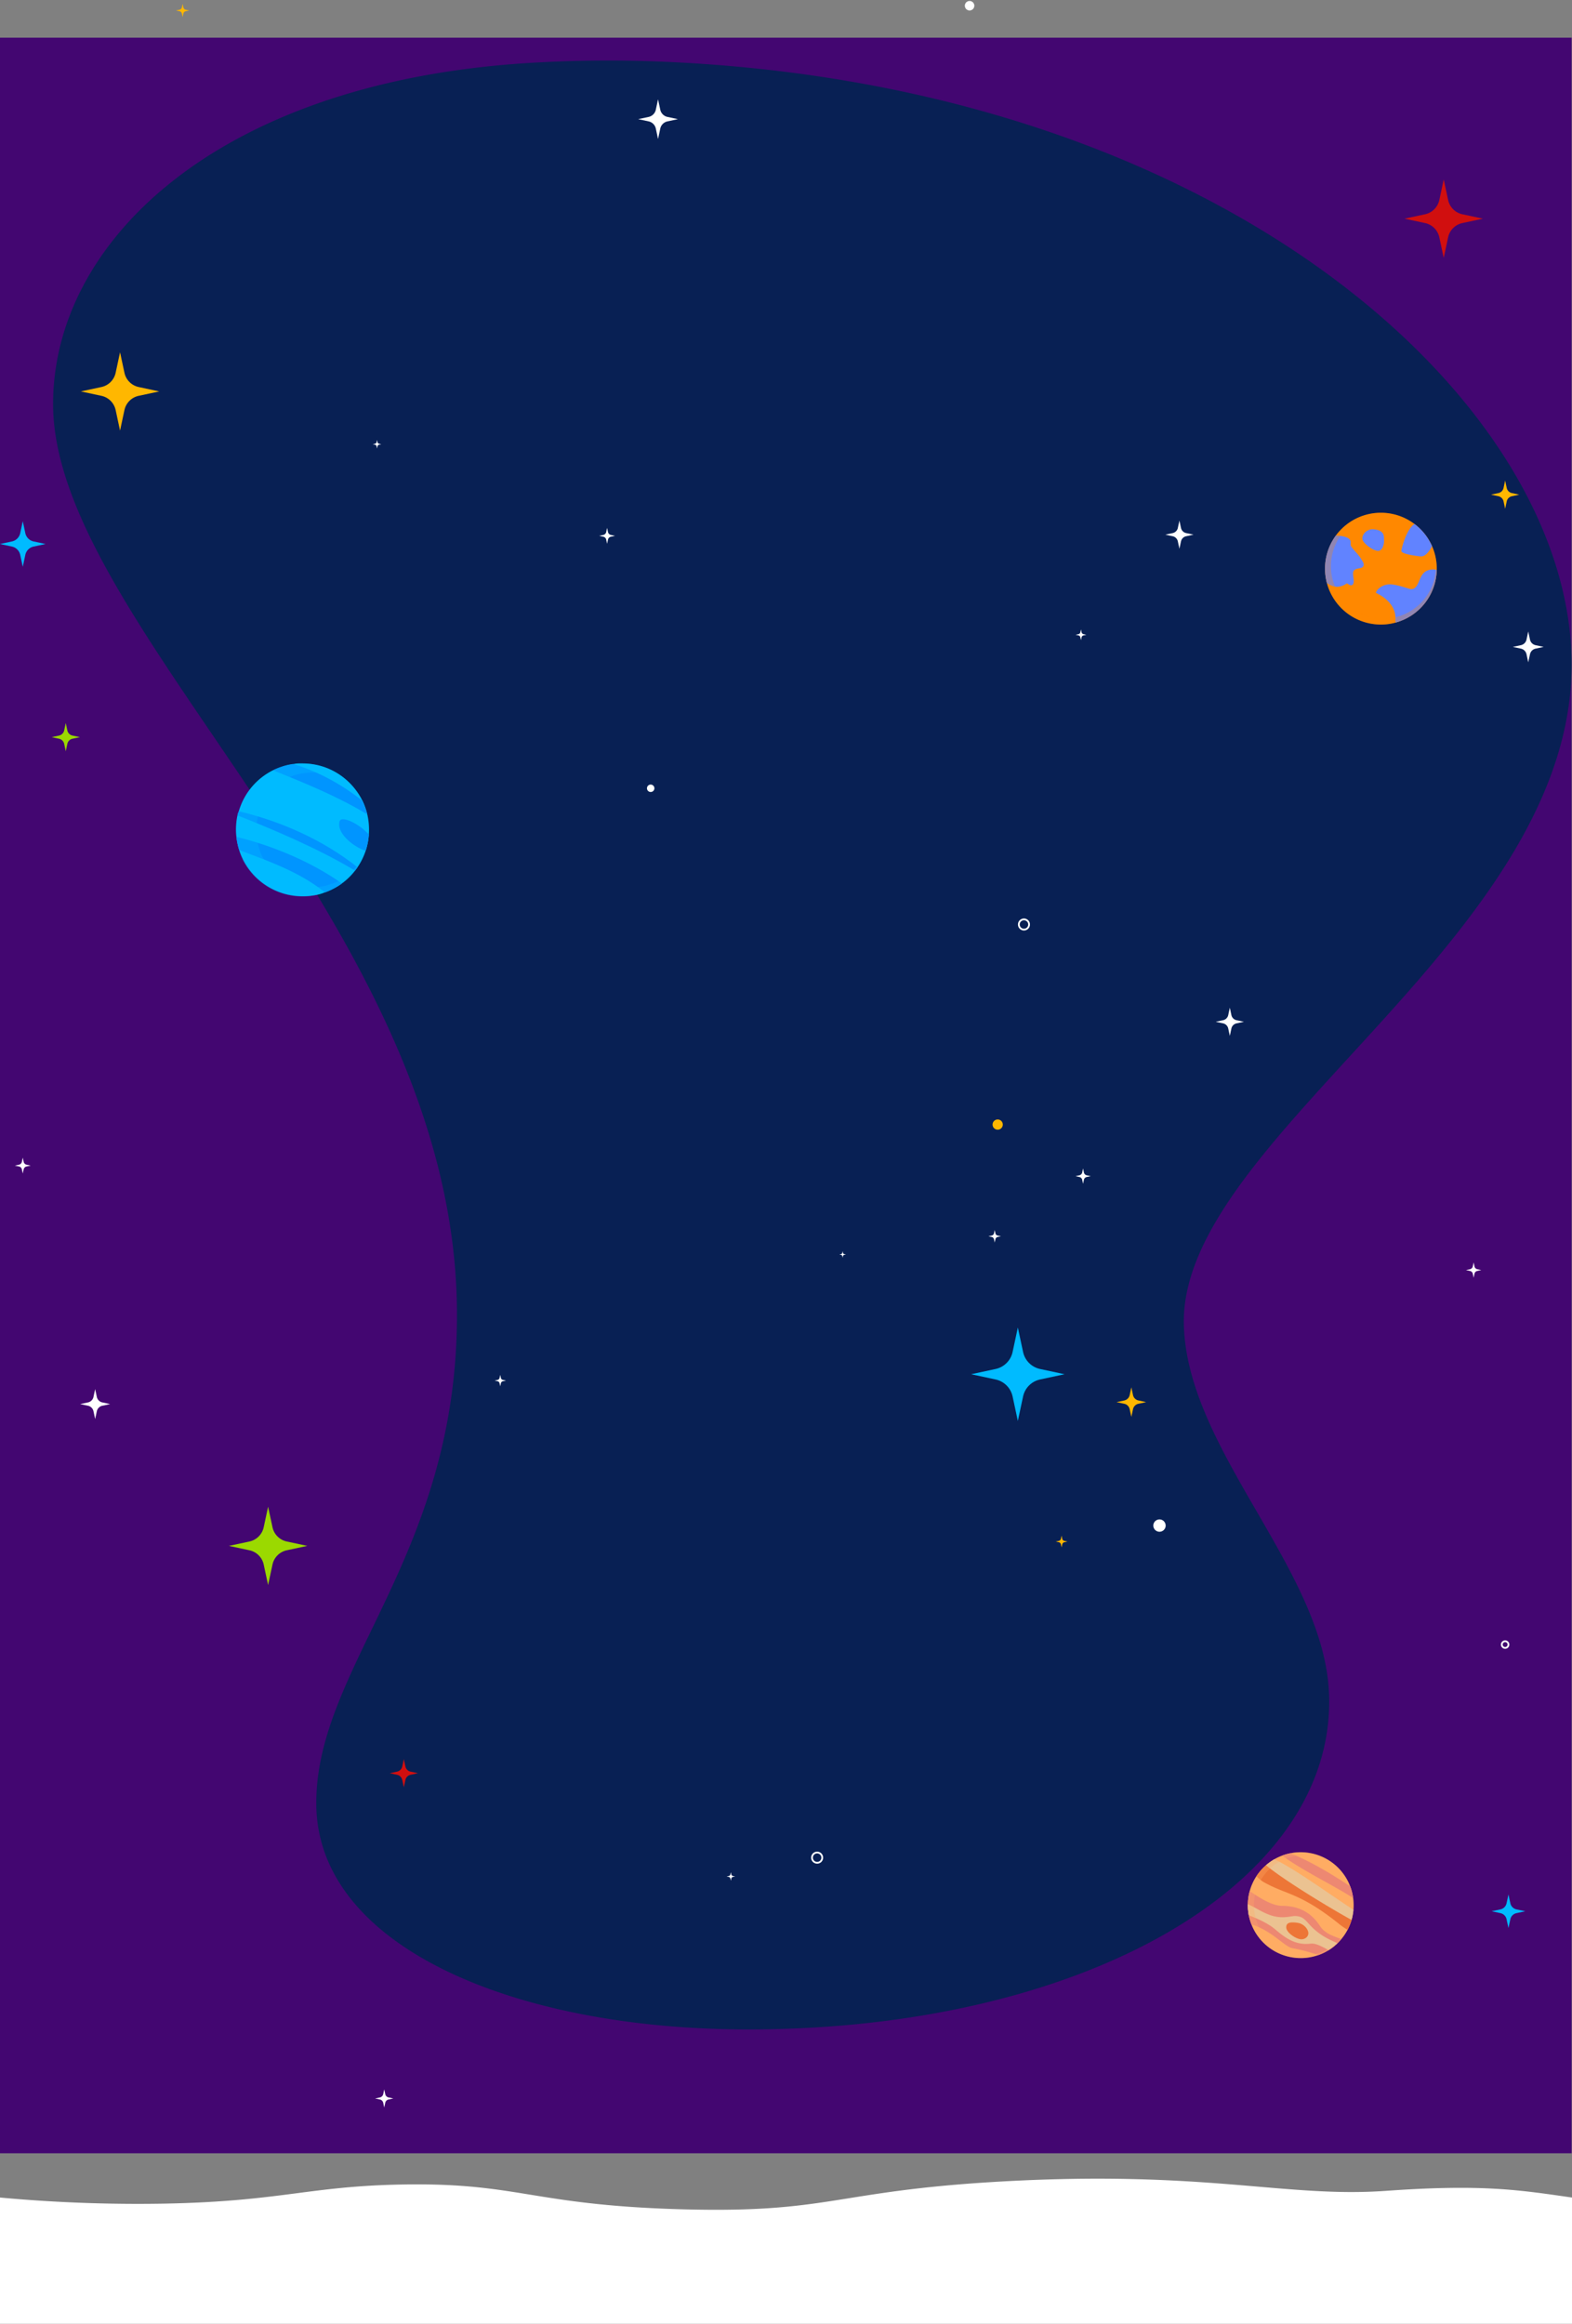 <svg xmlns="http://www.w3.org/2000/svg" width="1920.445" height="2838.063" viewBox="0 0 1920.445 2838.063">
  <rect x="0" y="0" width="1920.445" height="2838.063" fill="#808080" stroke="none"/>
  <g id="Group_4445" data-name="Group 4445" transform="translate(0 -2109.671)">
    <path id="Path_12182" data-name="Path 12182" d="M0,0H2583.865V1920H0Z" transform="translate(1920 2155.712) rotate(90)" fill="#430671"/>
    <g id="Group_3341" data-name="Group 3341" transform="translate(2113.823 1832.047) rotate(90)">
      <path id="Path_12130" data-name="Path 12130" d="M980.673,1822.206c26.124,373.748,219.166,571.62,415.941,571.62,271.254,0,635.135-488,1103.9-493.339,302.1-3.441,437.1,173.027,606.468,171.787C3280.467,2071,3381.8,1830.539,3381.8,1544.65c0-408.495-177.266-717.891-409.152-709.635-151.557,5.4-296.489,172.47-450.268,177.374-232.2,7.4-478.533-488.413-823.11-473.378-314.923,13.742-684.749,430.022-719.784,1089.131A1586.694,1586.694,0,0,0,980.673,1822.206Z" transform="translate(-625.519 -344.853)" fill="#082054"/>
      <g id="Group_3340" data-name="Group 3340" transform="translate(277.624 227.997)">
        <path id="Path_12131" data-name="Path 12131" d="M4551.651,1250.708l3.77.808a3.415,3.415,0,0,1,2.624,2.624l.808,3.77.808-3.77a3.415,3.415,0,0,1,2.624-2.624l3.77-.808-3.77-.808a3.415,3.415,0,0,1-2.624-2.624l-.808-3.77-.808,3.77a3.415,3.415,0,0,1-2.624,2.624Z" transform="translate(-2676.082 -661.765)" fill="#ffb700"/>
        <path id="Path_12132" data-name="Path 12132" d="M3854.323,1536.261l2.1.449a1.9,1.9,0,0,1,1.459,1.459l.449,2.1.449-2.1a1.9,1.9,0,0,1,1.459-1.459l2.1-.449-2.1-.449a1.9,1.9,0,0,1-1.459-1.459l-.449-2.1-.449,2.1a1.9,1.9,0,0,1-1.459,1.459Z" transform="translate(-2326.192 -679.868)" fill="#fff"/>
        <path id="Path_12133" data-name="Path 12133" d="M5247.061,716.655l10.745,2.3a9.735,9.735,0,0,1,7.479,7.479l2.3,10.745,2.3-10.745a9.734,9.734,0,0,1,7.479-7.479l10.745-2.3-10.745-2.3a9.734,9.734,0,0,1-7.479-7.479l-2.3-10.745-2.3,10.745a9.735,9.735,0,0,1-7.479,7.479Z" transform="translate(-2933.265 -673.649)" fill="#0bf"/>
        <path id="Path_12134" data-name="Path 12134" d="M4156.051,1970.156l3.654.783a3.309,3.309,0,0,1,2.543,2.543l.783,3.654.783-3.654a3.31,3.31,0,0,1,2.543-2.543l3.654-.783-3.654-.783a3.311,3.311,0,0,1-2.543-2.543l-.783-3.654-.783,3.654a3.309,3.309,0,0,1-2.543,2.543Z" transform="translate(-2476.878 -695.436)" fill="#fff"/>
        <path id="Path_12135" data-name="Path 12135" d="M2321.164,1226.526l3.443.738a3.119,3.119,0,0,1,2.4,2.4l.738,3.443.738-3.443a3.12,3.12,0,0,1,2.4-2.4l3.443-.738-3.443-.738a3.119,3.119,0,0,1-2.4-2.4l-.738-3.443-.738,3.443a3.119,3.119,0,0,1-2.4,2.4Z" transform="translate(-1552.443 -661.294)" fill="#fff"/>
        <path id="Path_12136" data-name="Path 12136" d="M1950.971,733.841l9.011,1.931a8.164,8.164,0,0,1,6.272,6.272l1.93,9.011,1.931-9.011a8.164,8.164,0,0,1,6.272-6.272l9.011-1.931-9.011-1.931a8.163,8.163,0,0,1-6.272-6.272l-1.931-9.011-1.931,9.011a8.162,8.162,0,0,1-6.272,6.272Z" transform="translate(-1364.034 -686.771)" fill="#ffb700"/>
        <path id="Path_12137" data-name="Path 12137" d="M3798.932,1335.785l4,.858a3.627,3.627,0,0,1,2.787,2.787l.858,4,.858-4a3.628,3.628,0,0,1,2.787-2.787l4-.858-4-.858a3.628,3.628,0,0,1-2.787-2.787l-.858-4-.858,4a3.627,3.627,0,0,1-2.787,2.787Z" transform="translate(-2296.642 -665.141)" fill="#fff"/>
        <path id="Path_12138" data-name="Path 12138" d="M4175.45,1150.956l9.462,2.027a8.573,8.573,0,0,1,6.586,6.586l2.027,9.462,2.027-9.462a8.572,8.572,0,0,1,6.586-6.586l9.462-2.027-9.462-2.028a8.572,8.572,0,0,1-6.586-6.586l-2.027-9.462-2.028,9.462a8.571,8.571,0,0,1-6.585,6.586Z" transform="translate(-2481.04 -647.238)" fill="#ffb700"/>
        <path id="Path_12139" data-name="Path 12139" d="M2046.653,2508.744l14.561,3.12A13.192,13.192,0,0,1,2071.35,2522l3.12,14.562,3.12-14.562a13.193,13.193,0,0,1,10.136-10.135l14.561-3.12-14.561-3.12a13.192,13.192,0,0,1-10.136-10.136l-3.12-14.561-3.12,14.561a13.192,13.192,0,0,1-10.135,10.136Z" transform="translate(-1410.045 -650.734)" fill="#0bf"/>
        <path id="Path_12140" data-name="Path 12140" d="M3877.111,854.783l4.895,1.049a4.435,4.435,0,0,1,3.407,3.407l1.048,4.895,1.049-4.895a4.434,4.434,0,0,1,3.407-3.407l4.895-1.049-4.895-1.049a4.433,4.433,0,0,1-3.407-3.407l-1.049-4.895-1.048,4.895a4.434,4.434,0,0,1-3.407,3.407Z" transform="translate(-2335.248 -769.231)" fill="#fff"/>
        <path id="Path_12141" data-name="Path 12141" d="M4179.6,2279.929l9.575,2.051a8.676,8.676,0,0,1,6.666,6.665l2.051,9.575,2.052-9.575a8.675,8.675,0,0,1,6.665-6.665l9.575-2.051-9.575-2.052a8.675,8.675,0,0,1-6.665-6.665l-2.052-9.575-2.051,9.575a8.676,8.676,0,0,1-6.665,6.665Z" transform="translate(-2483.015 -510.348)" fill="#fff"/>
        <path id="Path_12142" data-name="Path 12142" d="M3646,1220.9l4.895,1.048a4.436,4.436,0,0,1,3.407,3.407l1.048,4.895,1.049-4.895a4.434,4.434,0,0,1,3.407-3.407l4.895-1.048-4.895-1.049a4.434,4.434,0,0,1-3.407-3.407l-1.049-4.895-1.048,4.895a4.435,4.435,0,0,1-3.407,3.407Z" transform="translate(-2218.881 -658.189)" fill="#fff"/>
        <path id="Path_12143" data-name="Path 12143" d="M784.817,2241.633l4.207.9a3.812,3.812,0,0,1,2.928,2.928l.9,4.207.9-4.207a3.812,3.812,0,0,1,2.928-2.928l4.207-.9-4.207-.9a3.812,3.812,0,0,1-2.928-2.928l-.9-4.207-.9,4.207a3.812,3.812,0,0,1-2.928,2.928Z" transform="translate(-780.052 -578.918)" fill="#ffb700"/>
        <path id="Path_12144" data-name="Path 12144" d="M2049.156,1091.3l9.011,1.93a8.164,8.164,0,0,1,6.272,6.272l1.931,9.011,1.93-9.011a8.164,8.164,0,0,1,6.272-6.272l9.011-1.93-9.011-1.931a8.164,8.164,0,0,1-6.272-6.272l-1.93-9.011-1.931,9.011a8.164,8.164,0,0,1-6.272,6.272Z" transform="translate(-1413.356 -646.316)" fill="#fff"/>
        <path id="Path_12145" data-name="Path 12145" d="M1108.729,1732.787l12.675,2.715a11.484,11.484,0,0,1,8.822,8.822l2.716,12.675,2.716-12.675a11.483,11.483,0,0,1,8.822-8.822l12.674-2.715-12.675-2.715a11.483,11.483,0,0,1-8.822-8.822l-2.716-12.675-2.716,12.675a11.483,11.483,0,0,1-8.822,8.822Z" transform="translate(-987.416 -650.868)" fill="#fff"/>
        <path id="Path_12146" data-name="Path 12146" d="M2546.091,2381.653l9.011,1.931a8.163,8.163,0,0,1,6.272,6.272l1.931,9.011,1.931-9.011a8.164,8.164,0,0,1,6.272-6.272l9.011-1.931-9.011-1.931a8.162,8.162,0,0,1-6.272-6.272l-1.931-9.011-1.931,9.011a8.162,8.162,0,0,1-6.272,6.272Z" transform="translate(-1662.987 -576.16)" fill="#9bd900"/>
        <path id="Path_12147" data-name="Path 12147" d="M3244.652,1027.907l9.011,1.93a8.164,8.164,0,0,1,6.272,6.272l1.93,9.011,1.931-9.011a8.164,8.164,0,0,1,6.272-6.272l9.011-1.93-9.011-1.931a8.164,8.164,0,0,1-6.272-6.272l-1.931-9.011-1.93,9.011a8.164,8.164,0,0,1-6.272,6.272Z" transform="translate(-2013.902 -644.493)" fill="#fff"/>
        <path id="Path_12148" data-name="Path 12148" d="M4930.438,2066.855l9.011,1.93a8.164,8.164,0,0,1,6.272,6.272l1.931,9.011,1.931-9.011a8.164,8.164,0,0,1,6.272-6.272l9.011-1.93-9.011-1.931a8.163,8.163,0,0,1-6.272-6.272l-1.931-9.011-1.931,9.011a8.164,8.164,0,0,1-6.272,6.272Z" transform="translate(-2781.942 -674.368)" fill="#d10f0f"/>
        <path id="Path_12149" data-name="Path 12149" d="M5171.518,1678l2.722.583a2.466,2.466,0,0,1,1.895,1.895l.583,2.722.583-2.722a2.465,2.465,0,0,1,1.895-1.895l2.722-.583-2.722-.583a2.464,2.464,0,0,1-1.895-1.894l-.583-2.722-.583,2.722a2.466,2.466,0,0,1-1.895,1.894Z" transform="translate(-2884.904 -685.038)" fill="#fff"/>
        <path id="Path_12150" data-name="Path 12150" d="M5908.663,2107.773l5.82,1.247a5.273,5.273,0,0,1,4.051,4.051l1.247,5.821,1.247-5.821a5.272,5.272,0,0,1,4.051-4.051l5.82-1.247-5.82-1.247a5.273,5.273,0,0,1-4.051-4.051l-1.247-5.82-1.247,5.82a5.274,5.274,0,0,1-4.051,4.051Z" transform="translate(-3356.814 -691.34)" fill="#fff"/>
        <path id="Path_12151" data-name="Path 12151" d="M2070.032,1827.385l5.079,1.088a4.6,4.6,0,0,1,3.535,3.535l1.088,5.079,1.088-5.079a4.6,4.6,0,0,1,3.535-3.535l5.079-1.088-5.079-1.088a4.6,4.6,0,0,1-3.535-3.535l-1.088-5.079-1.088,5.079a4.6,4.6,0,0,1-3.535,3.536Z" transform="translate(-1425.295 -683.215)" fill="#fff"/>
        <path id="Path_12152" data-name="Path 12152" d="M3619.035,2540.973l5.079,1.088a4.6,4.6,0,0,1,3.535,3.535l1.088,5.079,1.088-5.079a4.6,4.6,0,0,1,3.535-3.535l5.079-1.088-5.079-1.089a4.6,4.6,0,0,1-3.535-3.535l-1.088-5.079-1.088,5.079a4.6,4.6,0,0,1-3.535,3.535Z" transform="translate(-2205.155 -682.963)" fill="#fff"/>
        <path id="Path_12153" data-name="Path 12153" d="M2320.617,652.486l9.86,2.112a8.933,8.933,0,0,1,6.863,6.863l2.112,9.86,2.113-9.86a8.933,8.933,0,0,1,6.863-6.863l9.86-2.112-9.86-2.112a8.933,8.933,0,0,1-6.863-6.863l-2.113-9.86-2.112,9.86a8.933,8.933,0,0,1-6.863,6.863Z" transform="translate(-1549.344 -633.651)" fill="#fff"/>
        <path id="Path_12154" data-name="Path 12154" d="M1855.244,2132.754l2.722.583a2.466,2.466,0,0,1,1.894,1.894l.583,2.722.583-2.722a2.466,2.466,0,0,1,1.894-1.894l2.722-.583-2.722-.583a2.466,2.466,0,0,1-1.894-1.895l-.583-2.722-.583,2.722a2.466,2.466,0,0,1-1.894,1.895Z" transform="translate(-1317.876 -707.525)" fill="#fff"/>
        <g id="Group_3337" data-name="Group 3337" transform="translate(2261.525 880.236)">
          <path id="Path_12155" data-name="Path 12155" d="M5109.125,1570.878a7.334,7.334,0,1,1,7.334-7.334A7.342,7.342,0,0,1,5109.125,1570.878Zm0-12.509a5.175,5.175,0,1,0,5.175,5.175A5.181,5.181,0,0,0,5109.125,1558.369Z" transform="translate(-5101.791 -1556.21)" fill="#fff"/>
        </g>
        <g id="Group_3338" data-name="Group 3338" transform="translate(1121.802 627.56)">
          <path id="Path_12156" data-name="Path 12156" d="M3039.732,1306.053a7.334,7.334,0,1,1,7.334-7.334A7.342,7.342,0,0,1,3039.732,1306.053Zm0-12.509a5.175,5.175,0,1,0,5.175,5.175A5.181,5.181,0,0,0,3039.732,1293.544Z" transform="translate(-3032.398 -1291.385)" fill="#fff"/>
        </g>
        <circle id="Ellipse_1757" data-name="Ellipse 1757" cx="6.255" cy="6.255" r="6.255" transform="matrix(0.383, -0.924, 0.924, 0.383, 1365.337, 670.381)" fill="#ffb700"/>
        <circle id="Ellipse_1758" data-name="Ellipse 1758" cx="7.548" cy="7.548" r="7.548" transform="translate(1854.188 463.714) rotate(-13.282)" fill="#fff"/>
        <circle id="Ellipse_1759" data-name="Ellipse 1759" cx="5.811" cy="5.811" r="5.811" transform="translate(0 697.007) rotate(-13.283)" fill="#fff"/>
        <g id="Group_3339" data-name="Group 3339" transform="translate(2003.467 41.927)">
          <path id="Path_12157" data-name="Path 12157" d="M4817.021,760.46a5.142,5.142,0,1,1,5.143-5.142A5.148,5.148,0,0,1,4817.021,760.46Zm0-8.126a2.984,2.984,0,1,0,2.983,2.984A2.987,2.987,0,0,0,4817.021,752.334Z" transform="translate(-4811.879 -750.175)" fill="#fff"/>
        </g>
        <circle id="Ellipse_1760" data-name="Ellipse 1760" cx="4.548" cy="4.548" r="4.548" transform="matrix(0.973, -0.23, 0.23, 0.973, 957.306, 1087.529)" fill="#fff"/>
      </g>
    </g>
    <g id="Group_3343" data-name="Group 3343" transform="translate(-1886.266 1226.707)">
      <path id="Path_12158" data-name="Path 12158" d="M2174.55,1896.462a84.6,84.6,0,0,0,3.915,24.709,81.2,81.2,0,0,0,77.4,56.406c9.6,0,18.824-1.139,27.381-4.832a74.84,74.84,0,0,0,20.646-10.878,81.062,81.062,0,0,0,16.078-15.589c1.059-1.342,2.056-2.7,3.029-4.114a80.619,80.619,0,0,0,13.875-39.9c.136-1.921.209-3.851.209-5.808a81.46,81.46,0,0,0-2.13-18.8,88.456,88.456,0,0,0-5.885-16.669c-.025-.049-.049-.11-.074-.16-13.542-27-40.985-45.429-73.056-45.429-3.718,0-7.4-.221-10.982.825-.172.049-.357.1-.529.16a83.4,83.4,0,0,0-24.512,7.436c-.062.025-.123.062-.185.086-.012,0-.025-.135-.037-.135a81.134,81.134,0,0,0-41.674,50.021c-.049.148-.086.308-.135.456-.111.246-.234.517-.369.8a9.709,9.709,0,0,0-1.182,3.9A82.081,82.081,0,0,0,2174.55,1896.462Z" fill="#0bf"/>
      <path id="Path_12159" data-name="Path 12159" d="M2175.986,2042.767a80.032,80.032,0,0,0,3.373,16.079c36.971,13.961,74.053,26.851,104.759,51.757a80.783,80.783,0,0,0,20.646-10.969C2262.154,2069.4,2210.594,2051,2175.986,2042.767Z" transform="translate(-0.869 -137.675)" fill="#0095ff"/>
      <path id="Path_12160" data-name="Path 12160" d="M2179.637,1968.543c36.688,14.33,98.762,40.209,143.416,67.368,1.059-1.342,2.056-2.72,3.029-4.136-41.871-33.241-93.013-55.98-144.98-68.39l-.148-.037c-.124.431-.246.862-.357,1.292C2180.24,1965.933,2179.92,1967.226,2179.637,1968.543Z" transform="translate(-3.08 -89.588)" fill="#0095ff"/>
      <path id="Path_12161" data-name="Path 12161" d="M2494.221,1994.9c0,12.41,17.8,27.282,32.318,31.776a80.605,80.605,0,0,0,3.89-19.735,68.252,68.252,0,0,0-19.243-14.8c-3.546-1.834-8.606-3.89-12.238-3.89C2494.725,1988.25,2494.221,1990.749,2494.221,1994.9Z" transform="translate(-193.552 -104.666)" fill="#0095ff"/>
      <path id="Path_12162" data-name="Path 12162" d="M2288.981,1824.788c31.234,12.484,78.745,31.469,115.186,53.875a.266.266,0,0,1,.074.049,88.494,88.494,0,0,0-5.885-16.669,2.309,2.309,0,0,0-.2-.16c-25.054-19.711-53.912-35.7-84.444-44.765A79.811,79.811,0,0,0,2288.981,1824.788Z" transform="translate(-69.285 -1.05)" fill="#0095ff"/>
      <g id="Group_3342" data-name="Group 3342" transform="translate(2174.861 1815.411)" opacity="0.3" style="mix-blend-mode: multiply;isolation: isolate">
        <path id="Path_12163" data-name="Path 12163" d="M2335.47,1914.363a7.409,7.409,0,0,1-.3,2.111,9.665,9.665,0,0,1-.361,1.007l-.216.489a.531.531,0,0,0-.051.26c-.017.075.084.205-.011.233l-.031.531c-.008.036,0,.106-.032.112a.8.8,0,0,1-.033-.128c-.021-.163-.072.043-.09.1l-.325,1.012-.65,2.025c-.412,1.357-.975,2.662-1.455,4s-1.1,2.611-1.649,3.919-1.231,2.554-1.839,3.834-1.355,2.49-2.025,3.739-1.478,2.42-2.208,3.634-1.6,2.342-2.388,3.518-1.716,2.257-2.567,3.391-1.833,2.163-2.741,3.251-1.947,2.06-2.914,3.1-2.06,1.948-3.084,2.929-2.169,1.825-3.249,2.744c-1.1.9-2.275,1.691-3.408,2.542-1.158.817-2.377,1.545-3.562,2.323-1.217.727-2.473,1.387-3.707,2.084,0,0-3.84,1.828-3.89,1.846-.118.261-.4.336-.642.458l-.736.35-1.476.689q-1.479.68-2.976,1.323c-2,.852-4.023,1.639-6.087,2.313q-1.55.5-3.124.918t-3.179.706q-1.6.285-3.224.452l-1.624.118-1.628.04a3.111,3.111,0,0,1-.08.4c-.036.116-.085.293-.234.287-.136-.028-.21-.165-.337-.215a3.943,3.943,0,0,0-.39.1c-.518.146-1.043.263-1.571.372a29.794,29.794,0,0,1-3.2.453,61.831,61.831,0,0,1-6.451.194c-2.149-.107-4.307-.088-6.448-.3l-3.21-.346-1.6-.174-1.59-.28c-2.115-.4-4.25-.7-6.322-1.3l-3.128-.8c-1.036-.29-2.046-.665-3.071-.993-1.017-.351-2.052-.653-3.054-1.043l-2.985-1.229c-2.018-.758-3.906-1.8-5.844-2.739-.979-.451-1.9-1.012-2.827-1.556l-2.787-1.629c-1.8-1.18-3.586-2.383-5.333-3.637l-2.54-1.993a31.421,31.421,0,0,1-2.481-2.063c-1.592-1.449-3.24-2.839-4.694-4.429l-2.248-2.318-2.093-2.458c-1.438-1.605-2.689-3.358-3.963-5.093l-.958-1.3-.869-1.36-1.735-2.723c-1.126-1.833-2.088-3.763-3.139-5.641.036-.086.159-.086.225-.148,0-.083-.065-.169-.094-.253l-.23-.509-.449-1.022q-.441-1.026-.85-2.065-.818-2.078-1.518-4.2c-.936-2.827-1.728-5.7-2.427-8.648a80.274,80.274,0,0,1-2.033-14.7c-.057-1.237-.092-2.475-.094-3.714s.08-2.475.117-3.713a65.564,65.564,0,0,1,.586-7.4,80.888,80.888,0,0,1,9.144-28.1c1.186-2.174,2.467-4.3,3.849-6.354.685-1.032,1.446-2.013,2.162-3.023s1.455-2.008,2.244-2.964a83.269,83.269,0,0,1,10.327-10.674,94.8,94.8,0,0,1,12.383-8.672,60.146,60.146,0,0,1,13.808-6.3v0a41.927,41.927,0,0,1,8.865-2.995,65.56,65.56,0,0,1,9.38-1.329,94.3,94.3,0,0,1,9.64-.226l4.82.2c1.616.1,3.2.372,4.81.549l2.4.3,2.375.5c1.579.359,3.186.6,4.741,1.055l4.662,1.374c1.553.459,3.036,1.128,4.558,1.682l2.266.877,2.193,1.049,2.193,1.049a20.931,20.931,0,0,1,2.156,1.117l4.207,2.436c1.376.853,2.682,1.819,4.026,2.723.658.472,1.357.889,1.98,1.407l1.89,1.528c1.244,1.038,2.568,1.984,3.707,3.14l3.534,3.338,3.268,3.6c1.134,1.162,2.053,2.5,3.067,3.768l1.491,1.92c.5.634.908,1.341,1.367,2.008.878,1.361,1.818,2.686,2.645,4.077l2.354,4.253a20.721,20.721,0,0,1,1.078,2.177l1.008,2.212,1.008,2.212.836,2.282c.538,1.528,1.141,3.035,1.626,4.58s.9,3.113,1.282,4.688a80.567,80.567,0,0,1,1.688,9.569,77.387,77.387,0,0,1,.48,9.7A82,82,0,0,1,2335.47,1914.363Zm1.547-27.192a77.9,77.9,0,0,0-1.891-9.511c-.437-1.556-.917-3.1-1.452-4.618-.533-1.481-1.186-3-1.8-4.493l-.955-2.237-1.111-2.131A45.46,45.46,0,0,0,2327.5,1860l-2.624-4.009c-.913-1.3-1.934-2.536-2.888-3.8-.5-.618-.938-1.275-1.479-1.858l-1.594-1.762a45.607,45.607,0,0,0-3.341-3.352l-3.5-3.144-3.719-2.849a35.941,35.941,0,0,0-3.889-2.564l-1.969-1.215c-.647-.412-1.367-.722-2.043-1.086-1.379-.687-2.709-1.432-4.1-2.061-1.41-.6-2.823-1.162-4.231-1.71a18.589,18.589,0,0,0-2.148-.73l-2.163-.656-2.142-.653-2.194-.479c-1.463-.294-2.88-.688-4.359-.848l-4.381-.5c-1.445-.167-2.928-.118-4.364-.191l-2.154-.069-2.163.117c-1.437.1-2.848.1-4.261.273l-4.2.588a79.014,79.014,0,0,0-8.558,1.709,46.928,46.928,0,0,0-7.443,2.544,30.251,30.251,0,0,0-5.875,3.42l-.562.419-5.986.933,5.184-.836c-1.491.929-3,1.883-4.494,2.985s-2.98,2.306-4.455,3.6c-1.463,1.323-2.97,2.639-4.446,4.081l-.555.542-.191.186c.057-.042-.154.116.125-.089l-.084.081-.338.323c-.21.206-.484.454-.642.624l-.375.438c-.548.622-1.218,1.364-1.8,2.067-1.176,1.445-2.359,2.875-3.459,4.378s-2.139,3.053-3.111,4.638l-.358.6-.178.3-.056.093c-.314.416.416-.546.305-.387l-.117.2-.941,1.614-.979,1.586-.49.793-.107.174c.254-.359-.589.84.564-.8l-.115.2-.23.4-.23.4-.115.2-.058.123-.231.488-.569,1.173c-.38.807-.745,1.619-1.087,2.439-.7,1.632-1.255,3.321-1.859,4.968-.565,1.64-1.081,3.4-1.478,4.982l-.241.865-.114.5-.281,1.231c-.189.845-.347,1.7-.5,2.549-.305,1.7-.567,3.413-.733,5.135l-.211,2.588-.036.649a.726.726,0,0,0,.025.2c.09-1.7.1-.454.1-.8l-.055.116-.065.464-.049,1.857-.045,1.857-.01.929.019.464.063.058c-.013.934.143-1.239.143-.976l-.126.116-.125.233.053,2.73c.056,1.768.216,3.5.405,5.21s.435,3.385.762,5.028c0,0,.656,5.613.667,5.664l-.658-5.624c.244,1.174.465,2.324.723,3.434s.522,2.189.808,3.229.554,2.058.86,3.034l.467,1.44.244.7.125.346.054.152,1.925,6.442.248,2.866a23.628,23.628,0,0,1-4.365,14.3c-.509.708-.763,1.021-1.188,1.532-.389.461-.8.91-1.22,1.34s-.863.844-1.313,1.238l-.723.606c-.4.325-.821.639-1.246.937l-.644.438-.344.223-.654.4-.611.359-.361.218-.625.367-.588.378-.091.244a1.175,1.175,0,0,1,.006-.208c.188-.1.55-.429,1.824-1.139.512-.291,1.015-.6,1.5-.932l.622-.433.759-.571q.747-.587,1.444-1.231a23.627,23.627,0,0,0,3.046-3.423,23.042,23.042,0,0,0,1.346-2.07,23.475,23.475,0,0,0,3.137-10.718c.05-2.193.008-.606.008-1.085l-2.489-10.579c.651,1.392,1.187,2.87,1.871,4.269l1.057,2.09.523,1.057.607,1c.8,1.349,1.587,2.725,2.472,4.042l1.289,2.025,1.435,1.925c.911,1.343,2.011,2.51,3.052,3.764.509.642,1.051,1.25,1.616,1.838l1.671,1.82c1.168,1.154,2.382,2.283,3.612,3.418l1.936,1.585a22.379,22.379,0,0,0,1.963,1.6c1.367.977,2.7,2.1,4.169,2.95l2.18,1.4c.739.447,1.51.824,2.264,1.271.762.418,1.517.89,2.3,1.283l2.39,1.124a52.857,52.857,0,0,0,4.948,2.049l1.269.487,1.3.387,2.618.794c1.76.516,3.568.822,5.389,1.263,2,.372,3.822.666,5.329.869.759.1,1.459.183,2.083.226l.894.063.107.035s.053.064.081.064c-2.513,0,3.437-.583,2.834-.489l.025-.057a11.039,11.039,0,0,1,3.431.508,11.16,11.16,0,0,1,2.379,1.088q.318.2.622.415c.209.149.429.32.445.337,0,0,.367.31.363.318l-.327-.254-.3-.217-.435-.29-.544-.32c-.295-.163-.6-.313-.911-.447a10.413,10.413,0,0,0-1.038-.382,10.3,10.3,0,0,0-1.715-.381,10.531,10.531,0,0,0-1.838-.084,10.439,10.439,0,0,0-6.953,3.02c-.214.211-.421.433-.618.666a10.174,10.174,0,0,0-1.012,1.432,9.454,9.454,0,0,0-.705,1.48c-.092.245-.172.489-.241.742l-.069.266-.038.156-.057.3a1.916,1.916,0,0,0-.024.232s10.419-9.265,10.426-9.265c-.113,0,.262.2-.252.208,0,0,.013.2.089.215l.1.013.2.027.409.054.817.107.919.18c.8.085,1.622.143,2.472.166s1.73-.01,2.628-.063,1.819-.156,2.754-.279a47.783,47.783,0,0,0,5.774-1.144q1.474-.385,2.976-.823l1.509-.452.76-.235.47-.145c-.139.072.319-.164-.3.158-.03.017.076-.042-.066.037a6.578,6.578,0,0,0-1.24.907l-.279.277-.168.184-.251.3-.173.236-.1.144-.129.209c-.1.185-.081.154.069-.09l.167-.253.121-.172.193-.254.282-.334.18-.191.246-.24a6.58,6.58,0,0,1,.712-.574,6.669,6.669,0,0,1,1.361-.735l.064-.026s2.371-.441,2.42-.452l-2.608.539,3.7-1.1c1.211-.451,2.442-.893,3.644-1.415,1.176-.568,2.393-1.09,3.566-1.706,1.149-.651,2.352-1.246,3.488-1.955,1.119-.729,2.3-1.4,3.4-2.189,1.068-.82,2.2-1.587,3.225-2.475s2.121-1.721,3.1-2.677,2.039-1.847,2.967-2.863l1.431-1.5a16.185,16.185,0,0,0,1.375-1.554c.854-1.085,1.795-2.118,2.587-3.257s1.69-2.217,2.429-3.4,1.582-2.309,2.265-3.53,1.482-2.389,2.069-3.662c.605-1.264,1.3-2.5,1.836-3.794s1.185-2.561,1.635-3.9l.722-1.989.362-1,.051-.14c.039-.074-.08.145.118-.207.549-.338.844.27.709.1a.563.563,0,0,1,.059.175s.011.063.013.077c-.018-.027.036.042-.064-.125.248,0-.548-.312-.691.032a.138.138,0,0,0-.035.092l.049-.5.039-.2s.364.225.372.225h-.066c-.007,0,.069-.241-.115-.161-.233.193-.163.182-.172.217-.008-.046-.008-.166-.01-.24a1.031,1.031,0,0,1,.12-.464l.281-.483a10.433,10.433,0,0,0,.49-.963,6.6,6.6,0,0,0,.559-2.055l-.2-.024c.687-2.855,1.081-5.735,1.495-8.646a70.724,70.724,0,0,0,.64-8.794A75.686,75.686,0,0,0,2337.017,1887.171Z" transform="translate(-2175.338 -1815.454)" fill="#0bf"/>
      </g>
    </g>
    <g id="Group_3347" data-name="Group 3347" transform="translate(-903.906 1212.66)">
      <path id="Path_12172" data-name="Path 12172" d="M2522.624,1591.519a68.193,68.193,0,0,0,68.261,68.294,66.5,66.5,0,0,0,18.16-2.475,68.227,68.227,0,0,0,50.067-64.281c.033-.5.033-1.037.033-1.538a68.26,68.26,0,0,0-136.521,0Z" fill="#f80"/>
      <path id="Path_12173" data-name="Path 12173" d="M2608.644,1651.753c0,1.17-.1,2.775-.1,2.943a6.54,6.54,0,0,0,.5,2.642,68.227,68.227,0,0,0,50.067-64.281,19.9,19.9,0,0,0-4.515-.5c-20.1,0-14.047,24.014-26.99,24.014-1.5,0-17.358-5.886-25.786-5.886-9.833,0-16.889,7.156-16.889,10.5C2584.932,1621.284,2608.644,1630.816,2608.644,1651.753Z" fill="#6183ff"/>
      <path id="Path_12174" data-name="Path 12174" d="M2522.624,1591.519a68.43,68.43,0,0,0,2.308,17.692c4.281,2.776,8.6,4.515,12.308,4.515a20.434,20.434,0,0,0,11.739-4.08.379.379,0,0,1,.267-.1c.97,0,3.111,2.341,5.151,2.341,2.709,0,3.311-2.775,3.311-5.484,0-2.91-.87-5.853-.87-8.562,0-10,13.044-3.546,13.044-11.4,0-2.207-1.806-4.448-2.81-6.221-3.244-5.819-8.261-9.866-12.207-15.384a5.542,5.542,0,0,1-.97-3.445c0-.769.067-1.572.067-2.307,0-6.255-11.07-7.759-18.093-7.96A67.817,67.817,0,0,0,2522.624,1591.519Z" fill="#6183ff"/>
      <path id="Path_12175" data-name="Path 12175" d="M2615.9,1569.98c0,3.88,20.234,6.288,23.579,6.622h.4c5.619,0,10.033-6.086,13.545-12.507A68.48,68.48,0,0,0,2631.955,1537C2622.256,1542.857,2615.9,1567.037,2615.9,1569.98Z" fill="#6183ff"/>
      <path id="Path_12176" data-name="Path 12176" d="M2593.774,1549.445c.9,1.806.959,5.1.959,8.442s-1.444,11.385-6.843,11.925a4.66,4.66,0,0,1-.466.022c-6.158,0-19.238-9.666-19.238-15.118,0-6.185,6.423-11.33,12.387-11.33a26.014,26.014,0,0,1,5.055.628C2589.206,1544.73,2592.142,1546.182,2593.774,1549.445Z" fill="#6183ff"/>
      <g id="Group_3346" data-name="Group 3346" opacity="0.3" style="mix-blend-mode: multiply;isolation: isolate">
        <path id="Path_12177" data-name="Path 12177" d="M2640.016,1544.167c.571.577,1.4,1.453,2.425,2.642a67.713,67.713,0,0,1,15.269,30.805,69.615,69.615,0,0,1,.125,27.254,67.577,67.577,0,0,1-13.527,29.169,68.245,68.245,0,0,1-101.685,5.772,73.091,73.091,0,0,1-11.89-16.091,67.448,67.448,0,0,1-6.751-18.666,69.224,69.224,0,0,1,3.241-38.09l1.817-4.326,2.135-4.132a60.863,60.863,0,0,1,4.92-7.722,68.314,68.314,0,0,1,5.816-6.82c1.019-1.071,2.15-2.013,3.209-3.016l1.606-1.476c.544-.478,1.137-.9,1.7-1.344a68.126,68.126,0,0,1,29.154-13.54,69.457,69.457,0,0,1,27.251.135,68.694,68.694,0,0,1,19.715,7.431,66.174,66.174,0,0,1,11.1,7.843c2.363,2.07,3.522,3.285,3.522,3.285Zm-4.391-4.153a63.713,63.713,0,0,0-30.929-14.641c-2-.328-4.076-.538-6.2-.781l-3.256-.131a27.506,27.506,0,0,0-3.339-.023l-3.418.136c-1.151.046-2.309.246-3.478.4a66.293,66.293,0,0,0-7.079,1.373c-1.194.265-2.361.7-3.557,1.049a31.218,31.218,0,0,0-3.561,1.23l-3.552,1.423-3.478,1.737a61.882,61.882,0,0,0-13.046,9.238c-.5.46-1.035.888-1.519,1.375l-1.421,1.5c-.942,1.024-1.919,1.946-2.842,3.055a63.891,63.891,0,0,0-4.973,6.719q-1.139,1.773-2.154,3.63-.51.925-.981,1.874l-.466.952-.115.238c.018-.028-.122.232.025-.033l-.058.133L2536,1561q-.932,2.124-1.871,4.268l-1.329,3.891a62.929,62.929,0,0,0-2.867,17,64.541,64.541,0,0,0,1.657,17.366q.594,2.109,1.191,4.226.756,2.058,1.511,4.123c.513,1.369,1.169,2.683,1.736,4.03.15.334.285.674.446,1l.528.964,1.047,1.931a38.781,38.781,0,0,0,2.3,3.741c.4.611.759,1.254,1.191,1.846l1.331,1.753,1.321,1.76c.455.575.975,1.1,1.457,1.654l1.466,1.646.366.412.182.207.281.294.875.9a64.742,64.742,0,0,0,6.437,5.6,67.84,67.84,0,0,0,7.356,4.805,58.247,58.247,0,0,0,8.008,3.754l1.976.745,2.076.706c1.4.436,2.8.848,4.227,1.185a65.886,65.886,0,0,0,34.385-1.215,64.459,64.459,0,0,0,37.332-30.93,65.247,65.247,0,0,0,5.414-14.15,64.28,64.28,0,0,0,1-26.764,62.033,62.033,0,0,0-2.866-10.97,67.889,67.889,0,0,0-4-8.807,63.873,63.873,0,0,0-7.748-11.142c-1.021-1.194-1.841-2.075-2.408-2.656l-.847-.892S2638,1542.068,2635.625,1540.014Z" fill="#f80"/>
      </g>
    </g>
    <path id="Path_12178" data-name="Path 12178" d="M1950.971,764.467l25.044,5.366a22.688,22.688,0,0,1,17.432,17.431l5.365,25.044,5.366-25.044a22.69,22.69,0,0,1,17.431-17.431l25.044-5.366-25.044-5.366a22.687,22.687,0,0,1-17.431-17.431l-5.366-25.043-5.366,25.043a22.685,22.685,0,0,1-17.431,17.431Z" transform="translate(-1852.158 1823.274)" fill="#ffb700"/>
    <path id="Path_12179" data-name="Path 12179" d="M4930.438,2097.482l25.043,5.365a22.69,22.69,0,0,1,17.432,17.432l5.366,25.043,5.365-25.044a22.69,22.69,0,0,1,17.432-17.431l25.043-5.365-25.043-5.366a22.69,22.69,0,0,1-17.432-17.432l-5.365-25.043-5.366,25.043a22.69,22.69,0,0,1-17.431,17.432Z" transform="translate(-3214.545 279.26)" fill="#d10f0f"/>
    <path id="Path_13176" data-name="Path 13176" d="M6393.389,6715.031H8313.834v-154.1c-63.227-9.061-108.694-16.62-227.118-8.17-123.79,8.832-220.918-25.872-473.81-11.193-202.047,11.728-205.762,39.067-389.777,33.632-178.712-5.278-196.485-32.22-334.573-30.234-118.323,1.7-150.568,20.839-296.1,23.44a1842.2,1842.2,0,0,1-199.071-7.474Z" transform="translate(-6393.389 -1767.297)" fill="#fff"/>
    <path id="Path_12180" data-name="Path 12180" d="M2546.091,2412.279l25.044,5.366a22.686,22.686,0,0,1,17.431,17.431l5.366,25.044,5.366-25.044a22.688,22.688,0,0,1,17.431-17.431l25.044-5.366-25.044-5.366a22.687,22.687,0,0,1-17.431-17.431l-5.366-25.043-5.366,25.043a22.684,22.684,0,0,1-17.431,17.431Z" transform="translate(-2266.406 1585.466)" fill="#9bd900"/>
    <g id="Group_3345" data-name="Group 3345" transform="translate(-3565.339 3289.283)">
      <path id="Path_12164" data-name="Path 12164" d="M5089.754,1147.257a65.043,65.043,0,0,0,1.175,12.332,64.623,64.623,0,0,0,108.413,34.1,63.417,63.417,0,0,0,4.642-5.006,64.806,64.806,0,0,0,7.63-11.375q1.217-2.31,2.246-4.729a61.765,61.765,0,0,0,2.6-7.28q.438-1.5.807-3.025a64.384,64.384,0,0,0,1.508-9.353q.245-2.8.246-5.667a65.3,65.3,0,0,0-.574-8.647,64.686,64.686,0,0,0-76.788-54.726,64.344,64.344,0,0,0-25.68,11.394q-2.064,1.523-4,3.211a64.4,64.4,0,0,0-22.208,47.523Q5089.754,1146.636,5089.754,1147.257Z" transform="translate(-0.001)" fill="#ffac63"/>
      <path id="Path_12165" data-name="Path 12165" d="M5089.754,1247.373a65.044,65.044,0,0,0,1.175,12.332,64.394,64.394,0,0,0,3.28,11.293c24.8,7.3,40.466,27.224,49.874,28.887a198.854,198.854,0,0,1,31.661,8.5,63.8,63.8,0,0,0,12.674-6.059,64.817,64.817,0,0,0,10.924-8.519,63.417,63.417,0,0,0,4.642-5.006c-9.831-3.622-20.118-6.829-25.9-15.73-11.334-17.411-26.536-24.737-46.434-24.873-12.769-.091-27.834-10.141-39.606-17.926a64.56,64.56,0,0,0-2.273,15.858Q5089.754,1246.75,5089.754,1247.373Z" transform="translate(-0.001 -100.115)" fill="#ed8872"/>
      <path id="Path_12166" data-name="Path 12166" d="M5089.754,1280.776a65.044,65.044,0,0,0,1.175,12.332c10.637,4.25,23.074,9.4,32.654,17.562,11.385,9.694,22.341,17.457,37.26,17.457,3.84,0,5.18-.424,7.17-.424,5.571,0,12.669,3.672,20.4,8.027a64.817,64.817,0,0,0,10.924-8.519c-40.372-16.646-33.675-33.141-52.243-33.141-3.239,0-7.794,1.449-15.225,1.449-16.951,0-29.014-10.214-42.107-15.985Q5089.754,1280.154,5089.754,1280.776Z" transform="translate(-0.001 -133.518)" fill="#ebc291"/>
      <path id="Path_12167" data-name="Path 12167" d="M5249.293,1349.333c7.632,1.031,13.248,7.8,13.248,12.693,0,4.426-4.128,7.44-8.435,7.44-6.238,0-18.57-8.036-18.57-14.643,0-4.666,3.189-5.974,7.941-5.974A44.376,44.376,0,0,1,5249.293,1349.333Z" transform="translate(-98.854 -180.522)" fill="#ed7637"/>
      <path id="Path_12168" data-name="Path 12168" d="M5219.92,1089.389c26.682,19.334,64.866,37.342,86.787,51.87a64.3,64.3,0,0,0-3.621-14.3c-17.1-11.475-46.435-29.866-73.167-40.421A63.423,63.423,0,0,0,5219.92,1089.389Z" transform="translate(-88.265 -2.648)" fill="#ed8872"/>
      <path id="Path_12169" data-name="Path 12169" d="M5122.359,1138.591a48.543,48.543,0,0,0,7.9,6.564c28.335,16.432,44.972,12.728,94.805,53.068a82.619,82.619,0,0,0,8.66,5.735q1.217-2.31,2.246-4.729a61.855,61.855,0,0,0,2.6-7.28q.437-1.5.806-3.025c-51.368-34.267-84.082-57.1-101.288-67q-2.064,1.523-4,3.211a65.032,65.032,0,0,0-11.726,13.453Z" transform="translate(-22.11 -26.648)" fill="#ed7637"/>
      <path id="Path_12170" data-name="Path 12170" d="M5158.785,1116.521c21.808,18.191,77.171,51.765,104.481,66.812q.437-1.5.806-3.025a64.38,64.38,0,0,0,1.508-9.352c-28.992-18.81-71.1-49.733-96.546-61.737a63.5,63.5,0,0,0-6.25,4.091Q5160.721,1114.833,5158.785,1116.521Z" transform="translate(-46.81 -18.03)" fill="#ebc291"/>
      <g id="Group_3344" data-name="Group 3344" transform="translate(5089.753 1082.631)" opacity="0.3" style="mix-blend-mode: multiply;isolation: isolate">
        <path id="Path_12171" data-name="Path 12171" d="M5218.972,1149.6c-.031.768-.079,1.908-.209,3.389a64.52,64.52,0,0,1-18.823,40.118,65.1,65.1,0,0,1-10.626,8.541,64.308,64.308,0,0,1-28.771,9.956,62.271,62.271,0,0,1-8.279.243l-1.05-.04c-.351-.01-.7-.026-1.052-.058l-2.111-.164-2.115-.247c-.707-.082-1.41-.212-2.118-.316a63.954,63.954,0,0,1-16.693-5.15,64.686,64.686,0,0,1-34.256-78.468,64.078,64.078,0,0,1,8.324-16.851,64.48,64.48,0,0,1,53.412-27.915,64.836,64.836,0,0,1,16.174,2.1,63.586,63.586,0,0,1,7.429,2.438c.592.245,1.192.466,1.771.729l1.734.775c1.133.553,2.263,1.087,3.344,1.692,1.1.572,2.144,1.215,3.189,1.831,1.022.656,2.044,1.291,3.011,1.985.989.662,1.915,1.392,2.849,2.088.9.736,1.813,1.442,2.66,2.2.871.735,1.681,1.516,2.494,2.276.4.382.784.783,1.173,1.171s.773.775,1.135,1.18l1.1,1.188,1.039,1.21.513.6c.168.2.327.409.49.612l.965,1.215c1.233,1.642,2.4,3.266,3.413,4.911a64.841,64.841,0,0,1,4.992,9.6,64.275,64.275,0,0,1,4.854,21.435c.075,1.486.087,2.626.086,3.395s-.01,1.165-.01,1.165S5218.994,1148.832,5218.972,1149.6Zm.038-1.459c0-.2.008-.486,0-.87,0-.768-.017-1.909-.1-3.394s-.222-3.315-.538-5.448c-.154-1.067-.348-2.208-.593-3.419-.12-.605-.258-1.227-.4-1.866s-.322-1.291-.506-1.959c-.368-1.336-.8-2.731-1.3-4.175-.253-.72-.526-1.46-.813-2.2l-.941-2.271c-.35-.755-.693-1.529-1.067-2.309l-.6-1.165c-.2-.391-.4-.79-.629-1.177-.45-.778-.875-1.586-1.377-2.369l-.737-1.2c-.253-.4-.524-.79-.789-1.19-1.057-1.6-2.245-3.184-3.524-4.762l-1-1.164c-.169-.194-.334-.393-.507-.586l-.53-.573-1.071-1.153-1.125-1.13a57,57,0,0,0-4.9-4.357c-.865-.708-1.792-1.358-2.709-2.035-.947-.637-1.884-1.307-2.881-1.907-.976-.632-2-1.2-3.026-1.793-1.05-.548-2.1-1.114-3.2-1.61-1.08-.529-2.206-.984-3.329-1.459l-1.716-.656c-.573-.223-1.165-.4-1.749-.608-.293-.1-.585-.2-.881-.3l-.9-.26c-.6-.169-1.194-.362-1.807-.5l-1.831-.454-1.859-.389a64.818,64.818,0,0,0-7.63-1l-1.947-.1c-.651-.023-1.306-.021-1.96-.033s-1.312.014-1.969.027l-.987.025-1,.053a61.267,61.267,0,0,0-7.9.994q-1.972.385-3.927.9t-3.878,1.171l-.959.333-.954.352-.949.37-.237.093-.228.093-.513.207c-.33.137-.6.257-.915.392s-.625.269-.934.411c-.623.277-1.238.572-1.852.871q-1.837.905-3.616,1.943c-.591.349-1.18.7-1.759,1.07-.292.181-.579.371-.867.558l-.84.559c-.675.447-1.137.776-1.72,1.195q-.839.606-1.657,1.242-1.638,1.271-3.185,2.661-.774.693-1.523,1.416c-.5.477-1,.965-1.486,1.457-.969.986-1.913,2.014-2.809,3.069-.446.524-.9,1.073-1.308,1.6-.523.653-.856,1.1-1.292,1.688-.82,1.129-1.634,2.262-2.388,3.437s-1.474,2.371-2.145,3.6l-.495.923-.485.945c-.3.6-.612,1.248-.9,1.877s-.578,1.264-.845,1.9l-.227.532-.188.459-.385.972q-.75,1.95-1.348,3.948l-.147.5c.006-.018-.064.216,0-.008l-.038.143-.077.286-.306,1.146-.307,1.146-.077.286c.108-.4.011-.027.026-.078l-.034.145-.067.288-.053.239-.222,1.007q-.11.513-.209,1.028-.2,1.031-.36,2.07c-.214,1.386-.378,2.779-.507,4.183s-.194,2.8-.216,4.2-.006,2.81.067,4.212q.053,1.051.146,2.1l.1,1.047.052.5.067.59.128,1c.05.347.1.694.153,1.039.1.692.231,1.381.361,2.069.276,1.372.564,2.742.923,4.095.18.676.366,1.351.57,2.02.1.336.208.668.311,1l.165.5.082.249c-.081-.218.006.019,0,.007l.05.139.4,1.112.2.556c.066.184.136.382.2.519l.74,1.825a58.681,58.681,0,0,0,3.757,7.479,61.415,61.415,0,0,0,31.058,26.111,60.84,60.84,0,0,0,7.719,2.343c.653.139,1.3.3,1.958.423l1.965.358,1.971.281c.328.052.656.088.985.118l.986.1.966.1,1.017.071c.628.045,1.3.072,1.951.1q1.961.061,3.905,0a59.531,59.531,0,0,0,21.877-4.814c1.107-.472,2.185-.973,3.251-1.5s2.086-1.088,3.092-1.667,1.98-1.182,2.944-1.811,1.883-1.263,2.783-1.923c.455-.333.886-.658,1.336-1.006s.859-.681,1.282-1.031q1.263-1.046,2.442-2.133a59.771,59.771,0,0,0,8.1-9.072l.827-1.168c.262-.39.529-.771.782-1.16.51-.776,1-1.548,1.458-2.319.925-1.539,1.755-3.062,2.47-4.567a63.926,63.926,0,0,0,3.369-8.517,58.213,58.213,0,0,0,1.77-7.183c.394-2.119.6-3.943.739-5.424s.186-2.621.219-3.388.037-1.164.037-1.164S5219.007,1148.336,5219.01,1148.141Z" transform="translate(-5089.753 -1082.637)" fill="#ffac63"/>
      </g>
    </g>
    <path id="Path_12181" data-name="Path 12181" d="M5247.061,753.175l29.863,6.4a27.053,27.053,0,0,1,20.785,20.786l6.4,29.862,6.4-29.862a27.053,27.053,0,0,1,20.785-20.786l29.863-6.4-29.863-6.4a27.053,27.053,0,0,1-20.785-20.785l-6.4-29.863-6.4,29.862a27.053,27.053,0,0,1-20.785,20.786Z" transform="translate(-4060.66 3034.915)" fill="#0bf"/>
  </g>
</svg>
